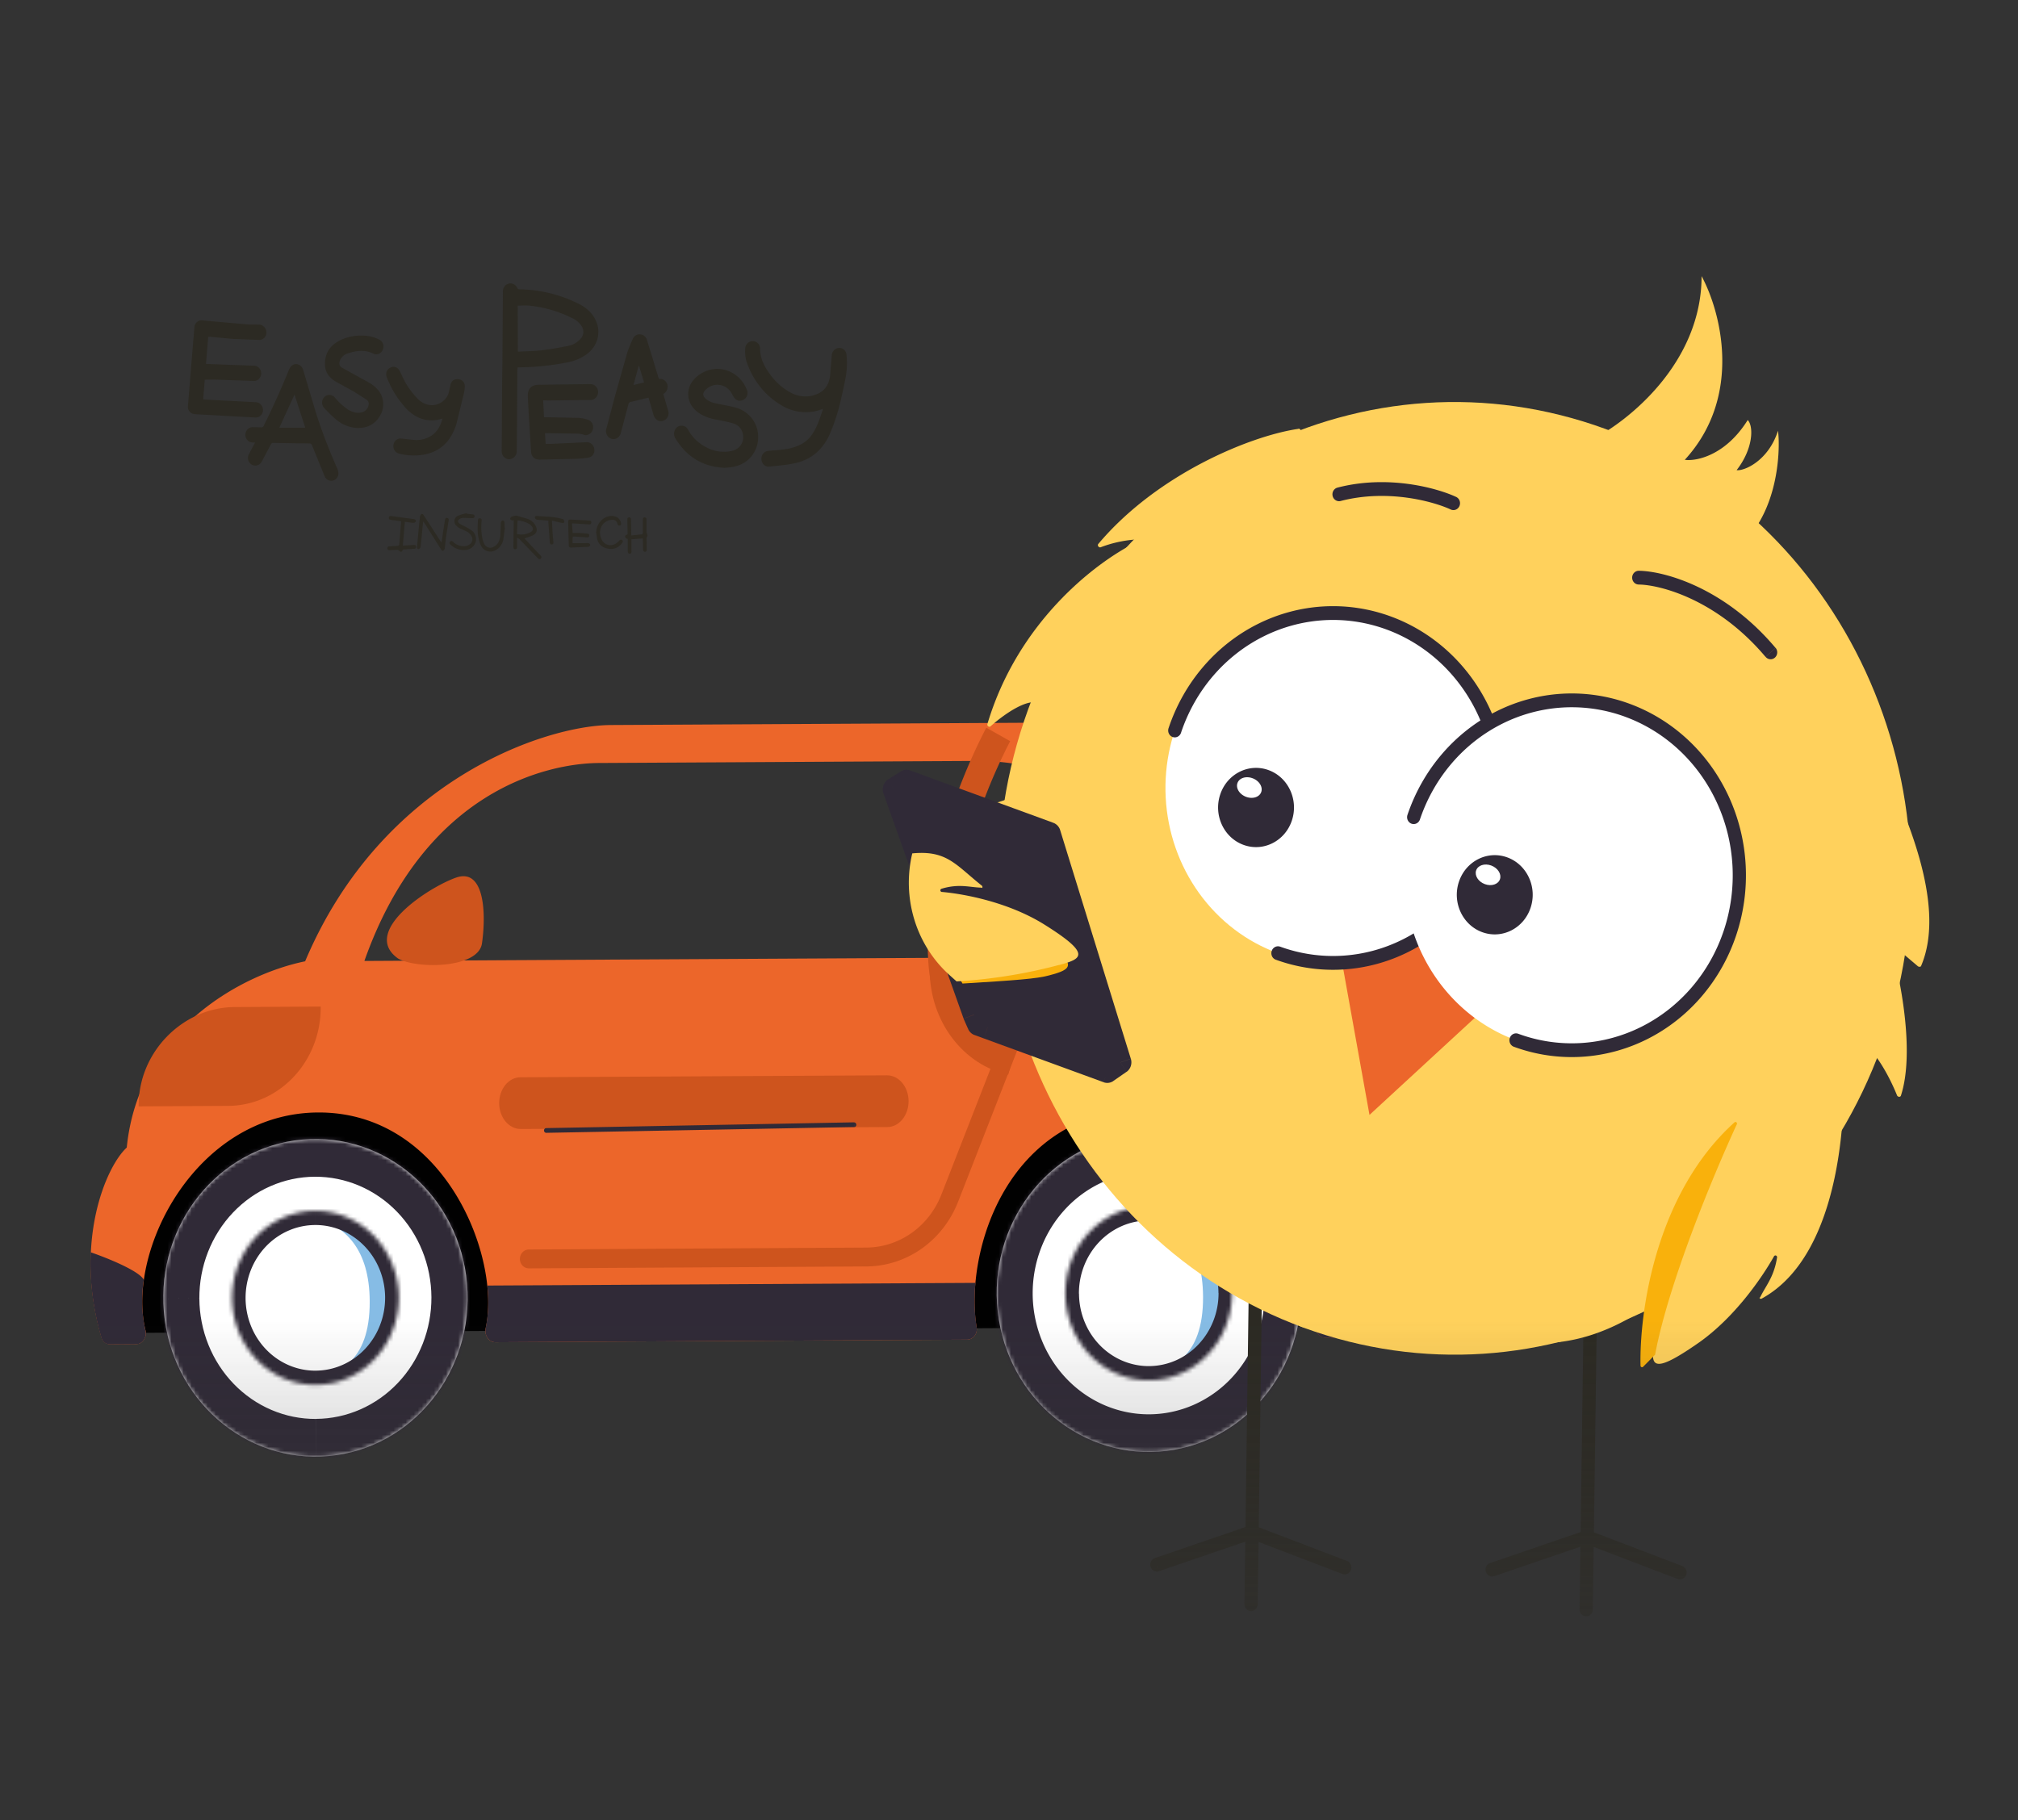<svg xmlns="http://www.w3.org/2000/svg" width="500" height="451" fill="none"><rect width="100%" height="100%" fill="#333333" stroke="none"/><style><![CDATA[.B{fill:#302a37}.C{fill:#fff}.D{fill:#ffd15c}.E{fill-rule:evenodd}.F{fill:#ce541d}.G{fill:#f9b10c}.H{fill:#86bce5}]]></style><mask id="A" maskUnits="userSpaceOnUse" x="0" y="0" width="500" height="451" mask-type="alpha"><path fill="url(#F)" d="M0 .931h500v450H0z"/></mask><g mask="url(#A)"><path d="M252.682 281.619a27.93 27.93 0 0 0-11.333.838c-3.688 1.053-7.142 2.855-10.163 5.302s-5.552 5.491-7.446 8.959a31.31 31.31 0 0 0-3.595 11.252l2.222.291c.44-3.658 1.566-7.189 3.314-10.392s4.082-6.015 6.871-8.276 5.977-3.926 9.382-4.9a25.79 25.79 0 0 1 10.465-.778l.283-2.296zm-66.944-6.488c3.504.46 6.886 1.636 9.954 3.46a27.25 27.25 0 0 1 7.927 7.174c2.166 2.911 3.761 6.24 4.694 9.795a29.27 29.27 0 0 1 .745 10.925l2.222.291c.967-7.998-1.149-16.07-5.883-22.439s-11.696-10.515-19.357-11.526l-.302 2.32z" fill="#e7e8f2"/><path d="M188.019 285.046l-6.479 2.296.361 1.108 6.479-2.296-.361-1.108zm-.379.554v4.826h1.12l-.023-4.821-1.097-.005zm.384.554l6.401 2.229.352-1.112-6.401-2.225-.352 1.108zm-.508-25.172l.124 24.618h1.12l-.124-24.623-1.12.005zm-5.976 26.36c-.129.06-.232.167-.288.302a.61.61 0 0 0-.018.425.58.58 0 0 0 .263.326c.123.07.268.09.404.055l-.361-1.108zm6.123 3.084c.012.146.077.282.18.381a.55.55 0 0 0 .759 0 .6.6 0 0 0 .181-.381h-1.12zm6.753-2.043a.53.53 0 0 0 .225.044.55.55 0 0 0 .224-.054.56.56 0 0 0 .184-.142.61.61 0 0 0 .115-.207c.024-.076.033-.157.026-.238a.6.6 0 0 0-.067-.228c-.037-.071-.088-.133-.149-.182a.56.56 0 0 0-.206-.105l-.352 1.112zm-5.78-27.41c-.012-.146-.077-.282-.18-.381a.55.55 0 0 0-.38-.154.55.55 0 0 0-.379.154.6.6 0 0 0-.181.381h1.12zm-23.579 24.183l-6.498 2.315.361 1.103 6.48-2.296-.343-1.122zm-.38.559l.023 4.821h1.12l-.023-4.821h-1.12zm.38.549l6.401 2.229.357-1.107-6.397-2.23-.361 1.108zm-.503-25.172l.123 24.623h1.12l-.123-24.623h-1.12zm-5.995 26.379a.57.57 0 0 0-.32.295.6.6 0 0 0-.027.445c.048.147.149.267.282.335s.286.078.426.028l-.361-1.103zm6.123 3.08a.61.61 0 0 0 .027.24.59.59 0 0 0 .118.208c.052.061.117.109.188.142a.54.54 0 0 0 .227.05c.078 0 .155-.017.227-.05s.135-.081.188-.142a.59.59 0 0 0 .118-.208.61.61 0 0 0 .027-.24h-1.12zm6.749-2.044c.14.05.294.039.427-.03s.234-.19.281-.337a.61.61 0 0 0-.029-.446.57.57 0 0 0-.323-.294l-.356 1.107zm-5.775-27.405a.61.61 0 0 0-.17-.413c-.106-.109-.249-.17-.397-.17-.074.001-.146.017-.213.046a.56.56 0 0 0-.18.128.59.59 0 0 0-.12.19.63.63 0 0 0-.041.223l1.121-.004z" class="B"/><path d="M192.336 268.324c-.091.196.156.33.352.263 5.423-1.781 8.542-7.442 9.634-10.598.03-.088.038-.182.023-.274a.56.56 0 0 0-.106-.252.54.54 0 0 0-.209-.168.52.52 0 0 0-.261-.041l-48.651 3.752c-.089.003-.175.03-.25.078a.52.52 0 0 0-.181.197c-.042.081-.064.173-.062.265s.027.183.072.262c1.253 2.143 3.791 4.406 5.387 5.686.269.219.626-.311.781-.626.087-.167.17 0 .293.158 1.642 1.909 7.641 4.134 11.889 5.117 1.618.368 2.743.64 3.53.888 1.007.2 2.035.263 3.059.186 1.001-.2 2.551-.415 4.833-.725l.128-.029c3.495-.56 6.777-2.107 9.492-4.473.156-.148.338.129.247.334z" class="D"/><path d="M207.485 261.388l.041-1.193c.002-.013.001-.026-.003-.039s-.011-.024-.02-.033c-2.743-4.344-5.605-12.049-6.858-15.868-.005-.025-.019-.049-.039-.065s-.044-.026-.069-.026-.05.009-.069.026a.12.12 0 0 0-.038.065c-.682 7.581 4.115 14.445 6.858 17.186.013.018.031.031.052.039a.1.1 0 0 0 .064.003c.021-.006.04-.018.054-.035s.024-.037.027-.06zm-66.598-.234l-.055-1.193a.09.09 0 0 1-.008-.036.09.09 0 0 1 .008-.036c2.716-4.377 5.487-12.111 6.689-15.944.046-.119.215-.095.215 0 .759 7.571-3.982 14.493-6.68 17.257-.014.011-.029.018-.046.022s-.034.003-.05-.002-.032-.013-.044-.025-.023-.026-.029-.043z" class="G"/><path d="M175.792 248.022c-.075.038-.158.057-.242.057s-.167-.019-.242-.057l-10.951-5.437a.57.57 0 0 1-.268-.271c-.057-.119-.073-.256-.045-.386s.097-.247.198-.33.225-.127.352-.126l21.948-.119a.55.55 0 0 1 .351.124.58.58 0 0 1 .198.326c.029.129.015.265-.04.384a.57.57 0 0 1-.262.274l-10.997 5.561z" fill="#ec662b"/><path d="M168.925 240.99c-.023.174-.094.337-.205.469a.86.86 0 0 1-.419.274.83.83 0 0 1-.493-.012c-.16-.054-.301-.156-.406-.294s-.169-.303-.185-.478.019-.351.099-.505a.88.88 0 0 1 .348-.366c.148-.083.316-.12.484-.105a.86.86 0 0 1 .328.108c.101.059.191.137.263.232s.126.203.158.319a.96.96 0 0 1 .028.358zm14.784.062c-.027.184-.105.355-.223.493s-.273.236-.445.284-.353.043-.521-.015a.92.92 0 0 1-.429-.311c-.111-.145-.179-.32-.196-.504s.018-.371.1-.535.209-.3.364-.39a.89.89 0 0 1 .509-.12.95.95 0 0 1 .637.368c.158.206.231.468.204.73z" class="C"/><path d="M169.639 244.957l5.697 3.041.508-1.041-5.693-3.041-.512 1.041zm6.063-4.172c-.535.983-2.286 2.864-5.839 3.065l.064 1.169c3.923-.239 6.031-2.329 6.749-3.661l-.974-.573zm-.366 7.213a.54.54 0 0 0 .427.035c.141-.048.258-.153.325-.291a.6.6 0 0 0 .034-.445.58.58 0 0 0-.278-.34l-.508 1.041zm-5.487-4.148c-.123.007-.24.057-.333.141a.6.6 0 0 0-.183.323.62.62 0 0 0 .042.373.58.58 0 0 0 .25.27l.256-.52-.032-.587zm6.813-2.492a.61.61 0 0 0 .052-.444.58.58 0 0 0-.264-.351.54.54 0 0 0-.425-.054c-.143.042-.264.141-.337.276l.974.573z" class="B"/><path d="M283.915 270.806c27.517-.148 49.954 25.745 50.114 57.838l-99.648.545c-.16-32.099 22.03-58.23 49.534-58.383zM80.58 271.919a53.61 53.61 0 0 1 21.323 4.306c6.768 2.883 12.924 7.13 18.12 12.498s9.327 11.751 12.159 18.786 4.31 14.583 4.347 22.214l-108.176.592c-.16-32.093 21.486-58.229 52.227-58.396z" fill="#010101"/><path d="M290.964 359.25c20.531-3.633 34.353-23.954 30.873-45.389s-22.944-35.865-43.475-32.232-34.353 23.955-30.874 45.389 22.945 35.865 43.476 32.232z" class="C"/><mask id="B" maskUnits="userSpaceOnUse" x="246" y="281" width="77" height="79"><path d="M246.905 320.682c.039 7.786 2.289 15.385 6.465 21.836s10.09 11.464 16.995 14.405 14.491 3.679 21.798 2.119 14.006-5.347 19.251-10.882 8.8-12.57 10.215-20.215.627-15.555-2.265-22.732-7.757-13.297-13.981-17.587-13.526-6.556-20.984-6.513c-9.997.059-19.563 4.261-26.593 11.681s-10.952 17.451-10.901 27.888z" class="C"/></mask><g mask="url(#B)" class="B"><path d="M284.368 271.761c-12.376.07-24.218 5.268-32.924 14.452s-13.559 21.601-13.496 34.521l17.919-.1a31.16 31.16 0 0 1 2.131-11.495 30.14 30.14 0 0 1 6.181-9.77c2.655-2.801 5.813-5.028 9.292-6.555s7.214-2.324 10.988-2.345l-.091-18.708zm46.904 48.462c-.031-6.397-1.27-12.725-3.644-18.623s-5.838-11.249-10.194-15.75-9.517-8.06-15.191-10.478-11.747-3.644-17.875-3.611l.091 18.708c3.775-.021 7.517.734 11.013 2.223s6.675 3.681 9.359 6.453 4.817 6.068 6.28 9.701a31.14 31.14 0 0 1 2.246 11.473l17.915-.096zm-46.415 48.95a44.96 44.96 0 0 0 17.841-3.8c5.65-2.478 10.777-6.094 15.087-10.642s7.721-9.938 10.035-15.862 3.487-12.267 3.452-18.665l-17.915.096c.02 3.941-.704 7.848-2.13 11.497s-3.527 6.969-6.183 9.771a28.73 28.73 0 0 1-9.293 6.557c-3.481 1.527-7.215 2.324-10.99 2.344l.096 18.704zm-46.909-48.439c.07 12.917 5.051 25.276 13.848 34.36s20.689 14.147 33.061 14.079l-.096-18.704c-7.623.041-14.95-3.081-20.369-8.68s-8.485-13.215-8.525-21.174l-17.919.119z"/></g><path d="M298.081 321.341c-.064-13.118-6.228-18.556-13.119-20.527 5.835-.033 17.796 3.819 18.949 19.572s-12.465 19.749-19.662 19.792c5.396-.688 13.91-3.285 13.832-18.837z" class="H"/><mask id="C" maskUnits="userSpaceOnUse" x="263" y="298" width="43" height="45"><path d="M263.964 320.591c.021 4.264 1.253 8.426 3.539 11.959s5.525 6.279 9.307 7.89 7.935 2.016 11.937 1.163 7.67-2.927 10.543-5.958 4.821-6.883 5.597-11.069a22.44 22.44 0 0 0-1.238-12.449c-1.583-3.931-4.247-7.283-7.654-9.634s-7.407-3.592-11.491-3.57c-2.712.015-5.394.587-7.894 1.683a20.62 20.62 0 0 0-6.675 4.709c-1.908 2.013-3.417 4.397-4.441 7.018s-1.544 5.427-1.53 8.258z" class="C"/></mask><g mask="url(#C)" class="B"><path d="M284.486 295.415a23.14 23.14 0 0 0-9.178 1.957c-2.907 1.276-5.544 3.136-7.762 5.476a25.18 25.18 0 0 0-5.163 8.16 26.01 26.01 0 0 0-1.779 9.602l6.721-.038c-.023-4.786 1.776-9.386 5.001-12.788s7.612-5.327 12.197-5.352l-.037-7.017zm24.134 24.933c-.034-6.647-2.596-13.008-7.122-17.684s-10.645-7.283-17.012-7.249l.037 7.012a16.65 16.65 0 0 1 6.622 1.338 17.23 17.23 0 0 1 5.628 3.882c1.613 1.667 2.896 3.65 3.776 5.835a18.73 18.73 0 0 1 1.349 6.899l6.722-.033zm-23.86 25.195c6.367-.036 12.459-2.711 16.938-7.436s6.976-11.112 6.944-17.759l-6.721.033c.023 4.786-1.776 9.386-5.001 12.788s-7.612 5.327-12.196 5.352l.036 7.022zm-24.133-24.933c.034 6.648 2.595 13.009 7.121 17.684s10.645 7.284 17.012 7.249l-.036-7.017c-2.27.013-4.521-.442-6.623-1.337s-4.014-2.215-5.627-3.882a18.09 18.09 0 0 1-3.776-5.835c-.88-2.185-1.338-4.53-1.35-6.9l-6.721.038z"/></g><path d="M81.447 360.814c20.745-1.895 36.09-20.988 34.275-42.645s-20.103-37.678-40.847-35.783-36.09 20.987-34.275 42.644 20.103 37.678 40.847 35.784z" class="C"/><mask id="D" maskUnits="userSpaceOnUse" x="40" y="282" width="76" height="79"><path d="M40.434 321.813c.039 7.786 2.289 15.385 6.465 21.836s10.091 11.464 16.996 14.405a36.22 36.22 0 0 0 21.797 2.119c7.307-1.56 14.006-5.347 19.251-10.882s8.8-12.57 10.215-20.214.627-15.556-2.265-22.733-7.757-13.297-13.981-17.587-13.526-6.556-20.984-6.513c-9.998.058-19.564 4.259-26.595 11.68s-10.952 17.452-10.899 27.889z" class="C"/></mask><g mask="url(#D)" class="B"><path d="M77.893 272.893c-6.128.033-12.189 1.326-17.838 3.805s-10.775 6.095-15.086 10.642-7.721 9.936-10.037 15.859-3.491 12.265-3.459 18.662l17.92-.095c-.02-3.942.704-7.848 2.13-11.498s3.527-6.969 6.183-9.77 5.813-5.03 9.294-6.557 7.215-2.324 10.99-2.345l-.096-18.703zm46.909 48.457c-.032-6.397-1.271-12.725-3.646-18.623s-5.839-11.249-10.195-15.748-9.518-8.06-15.192-10.477-11.748-3.643-17.876-3.609l.096 18.703c7.623-.043 14.95 3.076 20.37 8.672s8.489 13.21 8.533 21.168l17.91-.086zm-46.42 48.973c12.376-.069 24.219-5.267 32.924-14.451s13.56-21.602 13.496-34.522l-17.91.086c.039 7.959-2.952 15.608-8.315 21.265s-12.658 8.858-20.282 8.9l.087 18.722zm-46.909-48.462c.067 12.92 5.046 25.284 13.843 34.372s20.691 14.156 33.067 14.09l-.096-18.708c-3.775.022-7.516-.733-11.012-2.222s-6.675-3.682-9.358-6.454-4.817-6.068-6.279-9.701-2.225-7.532-2.244-11.472l-17.92.095z"/></g><path d="M91.605 322.472c-.064-13.123-6.228-18.555-13.118-20.551 5.835-.028 17.796 3.843 18.953 19.572S84.97 341.242 77.777 341.28c5.391-.659 13.905-3.255 13.827-18.808z" class="H"/><mask id="E" maskUnits="userSpaceOnUse" x="57" y="300" width="42" height="44"><path d="M57.506 321.718c.021 4.264 1.252 8.425 3.539 11.959s5.525 6.279 9.307 7.89a19.84 19.84 0 0 0 11.937 1.162c4.001-.853 7.671-2.926 10.544-5.957s4.82-6.883 5.596-11.069a22.44 22.44 0 0 0-1.238-12.45c-1.583-3.93-4.246-7.283-7.654-9.633s-7.407-3.592-11.491-3.57c-2.712.015-5.394.586-7.894 1.683s-4.768 2.697-6.675 4.709-3.416 4.397-4.441 7.018-1.544 5.427-1.53 8.258z" class="C"/></mask><g mask="url(#E)" class="B"><path d="M78.008 296.546a23.14 23.14 0 0 0-9.177 1.957c-2.906 1.275-5.544 3.136-7.761 5.475s-3.972 5.111-5.164 8.158a26.03 26.03 0 0 0-1.78 9.601l6.722-.033c-.023-4.787 1.776-9.386 5-12.788s7.612-5.327 12.197-5.352l-.037-7.018zm24.134 24.928a26 26 0 0 0-1.875-9.581c-1.222-3.034-3.004-5.787-5.245-8.102s-4.897-4.147-7.816-5.39-6.044-1.873-9.197-1.855l.037 7.013a16.65 16.65 0 0 1 6.622 1.337c2.102.896 4.014 2.215 5.628 3.882s2.897 3.65 3.776 5.835 1.338 4.53 1.349 6.9l6.722-.039zM78.26 346.67a23.13 23.13 0 0 0 9.178-1.958c2.907-1.275 5.544-3.136 7.762-5.475s3.972-5.113 5.163-8.161 1.796-6.31 1.779-9.602l-6.722.039c.023 4.786-1.776 9.386-5.001 12.787s-7.612 5.327-12.196 5.353l.037 7.017zm-24.134-24.933c.016 3.291.653 6.548 1.875 9.582s3.004 5.788 5.245 8.103 4.897 4.147 7.816 5.391 6.044 1.874 9.197 1.857l-.037-7.013a16.65 16.65 0 0 1-6.622-1.337c-2.102-.896-4.014-2.215-5.628-3.882s-2.897-3.65-3.776-5.835-1.338-4.529-1.349-6.899l-6.722.033z"/></g><path d="M90.286 238.126c14.948-42.328 45.401-48.983 58.13-49.054l93.361-.511c35.062-.191 54.724 28.489 56.53 48.429l-208.021 1.136zm235.735 90.313c3.384-19.233-7.741-54.057-40.919-53.876-36.242.201-46.114 36.466-43.123 54.344.068.364.06.739-.024 1.1a2.63 2.63 0 0 1-.461.988c-.22.291-.498.529-.815.698a2.4 2.4 0 0 1-1.019.279l-116.918.639c-1.642 0-2.78-1.799-2.41-3.47 3.878-17.462-10.059-53.618-41.532-53.465-30.302.167-47.586 34.413-42.744 53.999.407 1.638-.695 3.395-2.286 3.404l-6.479.033c-.471.005-.932-.148-1.314-.437s-.665-.697-.808-1.166c-6.95-23.568 1.029-42.376 6.237-47.141 2.908-29.257 28.551-42.963 44.198-46.156 19.031-45.092 59.58-58.459 75.752-58.549l75.616-.411 33.607-.186c35.012-.191 65.579 46.037 60.024 63.872 10.374 10.254 11.024 27.434 9.144 34.628 20.257 16.985 13.485 43.756 8.441 52.811-.187.324-.453.591-.769.774a2.02 2.02 0 0 1-1.037.272l-8.015.043c-.355-.008-.704-.097-1.023-.26a2.47 2.47 0 0 1-.823-.685 2.6 2.6 0 0 1-.47-.984c-.086-.359-.097-.734-.03-1.098z" fill="#ec662a" class="E"/><path d="M232.692 249.191c-1.372-2.2-2.218-5.699-2.597-9.7a74.58 74.58 0 0 1 .342-15.342c1.372-11.982 5.396-27.263 13.933-43.827l5.917 3.341c-8.139 15.796-11.889 30.237-13.183 41.345-.579 4.578-.688 9.208-.324 13.81.356 3.728 1.06 5.8 1.513 6.521l-5.601 3.852zm-113.273-15.428c-.892 6.291-16.278 6.387-20.81 3.742-9.291-6.597 7.435-17.567 14.363-20.021s7.567 8.421 6.447 16.279z" class="F"/><path d="M336.364 331.461l-8.016.043c-.356-.011-.705-.103-1.023-.269s-.598-.404-.819-.695a2.6 2.6 0 0 1-.462-.99 2.67 2.67 0 0 1-.019-1.101 46.91 46.91 0 0 0 0-14.742c5.487-3.403 13.882-6.477 17.376-7.59.407 10.288-2.643 19.63-5.24 24.289-.185.324-.449.592-.764.777a2.01 2.01 0 0 1-1.033.278zm-96.704.511l-116.918.639c-1.642 0-2.78-1.804-2.41-3.475.692-3.477.828-7.05.402-10.574l120.952-.663c-.36 3.657-.262 7.348.292 10.979a2.68 2.68 0 0 1-.017 1.107 2.62 2.62 0 0 1-.459.998 2.49 2.49 0 0 1-.817.705 2.39 2.39 0 0 1-1.025.284zm-205.93 1.126l-6.479.034a2.13 2.13 0 0 1-1.312-.434c-.381-.288-.664-.697-.805-1.165a65.98 65.98 0 0 1-2.625-15.004 60.8 60.8 0 0 1-.032-6.206c3.896 1.332 11.98 4.564 13.155 6.807a33.32 33.32 0 0 0 .407 12.541c.434 1.656-.677 3.418-2.309 3.427z" class="B"/><path d="M56.626 274.038l-22.268.12c-.128-13.462 10.933-24.475 23.667-24.609l21.436-.119c.128 13.462-10.091 24.475-22.835 24.608zm176.603 22.012c-1.507 3.856-4.074 7.158-7.379 9.49s-7.197 3.588-11.186 3.609l.028 4.678c4.873-.028 9.63-1.564 13.667-4.414s7.176-6.885 9.017-11.597l-4.147-1.766zm-18.565 13.099l-83.621.477.022 4.678 83.627-.477-.028-4.678zm33.448-51.203l-14.883 38.123 4.147 1.766 14.888-38.127-4.152-1.762zm-117.069 51.68c-.595.003-1.163.253-1.581.694a2.39 2.39 0 0 0-.648 1.657 2.39 2.39 0 0 0 .664 1.651 2.19 2.19 0 0 0 1.587.676l-.022-4.678zm121.221-49.918c.224-.575.219-1.219-.012-1.791a2.29 2.29 0 0 0-1.22-1.257c-.55-.234-1.168-.229-1.715.012s-.981.7-1.205 1.274l4.152 1.762z" class="F"/><path d="M230.349 237.362v3.027c.064 12.855 8.418 23.524 19.451 25.921 2.524-9.352 6.58-18.937 8.363-29.12l-27.814.172z" class="F"/><path d="M244.522 253.063c-1.311.004-2.57-.535-3.5-1.499s-1.458-2.274-1.465-3.642v-.535l9.89-.057v.534c.006 1.371-.509 2.688-1.432 3.663s-2.18 1.527-3.493 1.536z" fill="#ec662a"/><path d="M248.93 248.399l-9.09.052c-.546 0-1.069-.226-1.455-.629s-.603-.949-.603-1.519.217-1.116.603-1.519.909-.629 1.455-.629l9.085-.048c.546 0 1.069.227 1.455.629a2.2 2.2 0 0 1 .603 1.519c0 .57-.217 1.117-.603 1.519s-.909.63-1.455.63l.005-.005z" fill="#ba4a1d"/><path d="M219.871 279.289l-90.878.478c-2.913 0-5.295-2.865-5.313-6.378s2.336-6.421 5.249-6.44l90.878-.477c2.913 0 5.295 2.864 5.313 6.378s-2.336 6.42-5.249 6.439z" class="F"/><path d="M211.599 278.115l-76.296 1.432v1.17l76.296-1.432v-1.17zm-76.296 1.432c-.14.013-.27.081-.365.189s-.147.249-.147.396.053.288.147.396.225.176.365.189v-1.17zm76.315-.248c.073-.001.146-.016.213-.047s.129-.074.18-.129a.58.58 0 0 0 .118-.192c.026-.071.039-.147.037-.224a.6.6 0 0 0-.169-.411.55.55 0 0 0-.398-.167l.019 1.17z" class="B"/><path d="M337.866 319.961l-.407-18.002 11.257 6.97-6.132 19.386-3.438-1.766-2.483-3.218 1.203-3.37z" fill="#fce3e2"/><path d="M360.549 326.821l-8.756 1.031-2.634-3.213 10.224-1.651 1.166 3.833z" class="E H"/><path d="M310.864 263.231l8.258 7.198.718-.897-8.258-7.194-.718.893zm-8.271-7.194l8.253 7.194.718-.893-8.23-7.199-.741.898zm19.867 29.854l10.06 6.206.571-1.007-10.059-6.206-.572 1.007zm-10.059-6.205l10.059 6.205.572-1.002-10.06-6.206-.571 1.003zm17.041 23.983l2.314 11.752 1.097-.234-2.313-11.757-1.098.239zm2.831-12.192l-2.826 11.934 1.088.277 2.821-11.935-1.083-.276zm-13.26-21.845l-6.781 9.194.887.712 6.804-9.18-.91-.726zm10.425 33.779l-.028.124v.134l.549-.12-.521-.138zm3.909-11.653l.101-.42-.357-.224-.288.506.544.138zm-21.115-12.932l-.385.525.545.335.283-.478-.443-.382zm7.691-8.468l.329-.444-.412-.363-.361.449.444.358z" class="B"/><path d="M392.748 379.269l-23.58 8.068 1.024 3.255 23.581-8.067-1.025-3.256zm-1.129 1.604l-.247 17.944 3.283.048.247-17.944-3.283-.048zm1.079 1.633l22.954 8.764 1.129-3.217-22.958-8.765-1.125 3.218zm.179-93.244l-1.258 91.611 3.283.048 1.258-91.612-3.283-.047zm-23.709 98.075a1.67 1.67 0 0 0-.928.859 1.78 1.78 0 0 0-.087 1.292 1.7 1.7 0 0 0 .804.987 1.58 1.58 0 0 0 1.235.117l-1.024-3.255zm22.204 11.457a1.79 1.79 0 0 0 .116.657 1.73 1.73 0 0 0 .349.561 1.63 1.63 0 0 0 .527.38 1.58 1.58 0 0 0 .627.139 1.59 1.59 0 0 0 .63-.121 1.63 1.63 0 0 0 .537-.364c.155-.157.278-.344.364-.551a1.78 1.78 0 0 0 .133-.654l-3.283-.047zm24.28-7.548c.204.083.421.123.639.118a1.58 1.58 0 0 0 .633-.151c.2-.094.379-.228.528-.395s.264-.364.339-.578a1.79 1.79 0 0 0-.059-1.327c-.094-.206-.227-.39-.39-.542s-.354-.268-.561-.342l-1.129 3.217zM396.16 289.309c.006-.454-.161-.893-.465-1.219s-.719-.512-1.154-.518a1.61 1.61 0 0 0-1.168.485 1.75 1.75 0 0 0-.496 1.205l3.283.047zm-86.448 88.714l-23.58 8.068 1.019 3.26 23.581-8.067-1.02-3.261zm-1.134 1.609l-.247 17.944 3.288.048.247-17.944-3.288-.048zm1.079 1.633l22.959 8.764 1.129-3.222-22.958-8.765-1.13 3.223zm.179-93.245l-1.258 91.612 3.288.048 1.243-91.612-3.273-.048zm-23.704 98.071c-.205.07-.395.181-.559.328a1.7 1.7 0 0 0-.396.526 1.77 1.77 0 0 0-.173.644c-.017.225.009.45.076.664s.174.413.314.584.312.311.504.413a1.58 1.58 0 0 0 1.253.101l-1.019-3.26zm22.199 11.485c.016.441.193.858.495 1.166a1.61 1.61 0 0 0 1.127.489 1.61 1.61 0 0 0 1.141-.456c.309-.299.498-.711.525-1.151l-3.288-.048zm24.285-7.547a1.56 1.56 0 0 0 .633.103 1.57 1.57 0 0 0 .623-.158c.196-.095.372-.229.518-.395a1.75 1.75 0 0 0 .334-.571c.074-.212.107-.437.098-.662a1.77 1.77 0 0 0-.151-.65c-.091-.205-.219-.388-.378-.541s-.345-.271-.548-.348l-1.129 3.222zm-19.507-101.961a1.75 1.75 0 0 0-.494-1.165c-.302-.308-.706-.484-1.128-.49a1.61 1.61 0 0 0-1.14.457c-.31.299-.498.711-.525 1.15l3.287.048z" fill="#2c2a23"/><path d="M378.744 331.938c-.057.064-.096.143-.113.228s-.011.174.017.256.077.155.141.21.142.091.225.104c20.631 1.513 37.494-14.355 43.438-22.437.16-.21 0-.525-.242-.616l-160.915-46.6c-.238-.086-.581.133-.498.429 1.211 9.19 8.925 21.959 12.697 27.554a.46.46 0 0 0 .215.144.44.44 0 0 0 .254.002c.084-.025.158-.073.216-.14s.097-.151.111-.24c.178-1.594.649-2.468 1.02-2.769.132-.128.37-.043.457.172 2.506 7.481 19.625 21.873 32.3 30.008 8.413 5.351 12.277 7.986 13.484 10 .435.402.989.637 1.569.664 2.286-.477 8.13.869 20.512 3.738l.503.095c14.632 3.423 29.012-.234 35.423-2.788.398-.114.718.263.535.549a12.84 12.84 0 0 1-1.349 1.437z" class="D"/><path d="M323.05 329.022c-58.953-21.558-89.959-88.843-69.31-150.371s85.094-93.913 144.034-72.359 89.959 88.838 69.309 150.37-85.084 93.918-144.033 72.36z" class="D"/><path d="M339.318 276.277l-9.338-51.947 47.029 17.199-37.691 34.748z" fill="#ec662b"/><path d="M316.562 236.178c-7.751-2.834-14.523-8.004-19.459-14.856s-7.816-15.079-8.274-23.64 1.526-17.07 5.701-24.454 10.353-13.308 17.754-17.026 15.691-5.06 23.822-3.859 15.739 4.894 21.861 10.609 10.483 13.198 12.531 21.501 1.692 17.054-1.023 25.145c-3.641 10.85-11.261 19.746-21.184 24.73s-21.336 5.65-31.729 1.85z" class="C"/><path d="M344.559 152.744a41.48 41.48 0 0 0-16.673-2.466c-5.659.329-11.2 1.819-16.308 4.385s-9.68 6.156-13.458 10.566-6.686 9.556-8.559 15.14l3.086 1.127c3.498-10.422 10.818-18.967 20.35-23.754s20.495-5.427 30.478-1.776l1.084-3.222zm26.461 57.413c3.783-11.277 3.12-23.661-1.842-34.428s-13.818-19.035-24.619-22.985l-1.084 3.222c9.983 3.652 18.167 11.294 22.754 21.245s5.2 21.396 1.704 31.819l3.087 1.127zm-54.998 27.63c10.802 3.949 22.666 3.257 32.98-1.924s18.234-14.428 22.018-25.706l-3.087-1.127c-3.499 10.422-10.82 18.967-20.352 23.753s-20.497 5.425-30.48 1.772l-1.079 3.232zm1.079-3.222c-.403-.124-.836-.081-1.209.119a1.69 1.69 0 0 0-.797.957 1.77 1.77 0 0 0 .053 1.266 1.67 1.67 0 0 0 .874.88l1.079-3.222zm-27.54-54.196c-.084.215-.125.445-.121.677a1.77 1.77 0 0 0 .144.671c.091.211.223.401.386.558a1.65 1.65 0 0 0 .566.353 1.58 1.58 0 0 0 1.288-.093 1.65 1.65 0 0 0 .514-.431c.142-.179.247-.386.309-.608l-3.086-1.127zm30.52 22.975c1.716-5.116-.865-10.716-5.765-12.507s-10.264.903-11.98 6.019.865 10.715 5.765 12.507 10.264-.903 11.98-6.019z" class="B"/><path d="M312.506 196.236c.428-1.276-.548-2.795-2.181-3.392s-3.303-.046-3.731 1.231.548 2.795 2.18 3.392 3.304.046 3.732-1.231zm63.204 61.572c-7.751-2.833-14.523-8.002-19.46-14.854s-7.818-15.077-8.277-23.637 1.523-17.07 5.697-24.454 10.35-13.31 17.75-17.029 15.689-5.064 23.82-3.864 15.74 4.889 21.863 10.603 10.485 13.194 12.535 21.496 1.698 17.052-1.015 25.145c-1.802 5.373-4.599 10.324-8.234 14.568s-8.033 7.701-12.947 10.17a40.14 40.14 0 0 1-15.689 4.223 39.92 39.92 0 0 1-16.043-2.367z" class="C"/><path d="M403.704 174.374a41.48 41.48 0 0 0-16.673-2.465c-5.658.33-11.199 1.82-16.306 4.385s-9.68 6.156-13.458 10.566-6.687 9.555-8.561 15.139l3.087 1.131c1.732-5.161 4.42-9.915 7.912-13.991s7.719-7.394 12.439-9.765 9.842-3.747 15.072-4.052a38.33 38.33 0 0 1 15.409 2.278l1.079-3.226zm26.461 57.417a46.88 46.88 0 0 0 2.36-17.407c-.316-5.908-1.744-11.693-4.201-17.024s-5.897-10.107-10.122-14.05-9.153-6.981-14.502-8.936l-1.08 3.226c9.983 3.651 18.167 11.292 22.754 21.243s5.2 21.395 1.705 31.817l3.086 1.131zm-54.998 27.626c10.802 3.949 22.665 3.258 32.979-1.923s18.234-14.426 22.019-25.703l-3.086-1.131c-1.732 5.161-4.42 9.916-7.912 13.993s-7.718 7.395-12.439 9.766-9.841 3.748-15.071 4.053a38.32 38.32 0 0 1-15.411-2.278l-1.079 3.223zm1.079-3.223c-.205-.087-.426-.13-.648-.126s-.44.055-.643.151a1.64 1.64 0 0 0-.534.403 1.72 1.72 0 0 0-.338.591c-.074.218-.103.45-.088.682a1.75 1.75 0 0 0 .177.663 1.7 1.7 0 0 0 .413.536 1.62 1.62 0 0 0 .582.323l1.079-3.223zm-27.54-54.195a1.78 1.78 0 0 0 .105 1.271c.191.393.52.695.918.841a1.58 1.58 0 0 0 1.221-.057c.385-.183.686-.514.843-.924l-3.087-1.131zm30.522 22.972c1.716-5.116-.866-10.715-5.766-12.507s-10.264.904-11.98 6.02.865 10.715 5.766 12.507 10.264-.904 11.98-6.02z" class="B"/><path d="M371.649 217.863c.429-1.276-.548-2.795-2.18-3.392s-3.304-.046-3.732 1.231.548 2.795 2.181 3.392 3.303.046 3.731-1.231z" class="C"/><path d="M405.994 144.848c5.295.057 19.428 3.647 31.463 17.94l2.456-2.254c-12.662-15.037-27.687-19.032-33.887-19.094l-.032 3.408zm31.486 17.94a1.61 1.61 0 0 0 1.123.576c.432.029.858-.122 1.184-.421s.524-.721.552-1.172-.117-.897-.403-1.237l-2.456 2.254zm-31.431-21.348c-.433-.005-.85.171-1.159.487s-.485.748-.49 1.2a1.74 1.74 0 0 0 .467 1.21 1.6 1.6 0 0 0 1.15.511l.032-3.408zm-46.538-15.157c-4.161-1.957-15.633-5.203-27.398-2.119l-.796-3.313c12.657-3.318 24.898.134 29.539 2.32l-1.345 3.112zm-27.398-2.119a1.58 1.58 0 0 1-1.205-.223 1.71 1.71 0 0 1-.72-1.034 1.77 1.77 0 0 1 .168-1.265 1.65 1.65 0 0 1 .961-.791l.796 3.313zm28.743-.993a1.69 1.69 0 0 1 .802.956 1.78 1.78 0 0 1-.052 1.27c-.173.401-.487.716-.877.881s-.826.167-1.218.005l1.345-3.112z" class="B"/><path d="M421.602 68.431c0 21.482-18.19 36.032-27.326 40.577l33.604 28.546c12.853-7.561 13.31-25.983 12.656-30.824-2.396 7.529-8.482 10.063-10.251 9.767 4.184-5.36 4.216-10.946 2.743-12.411-5.418 8.702-12.643 10.268-15.587 9.853 14.513-15.82 8.843-36.915 4.161-45.508zm53.594 171.008c.265.191.709.172.791-.072 6.566-15.347-4.275-38.958-10.791-52.696-.256-.545-1.294-.382-1.234.09.846 13.739-.956 50.654-3.658 70.751-.055.162.086.391.375.501 3.781 1.738 7.567 8.984 9.35 13.424.183.425.823.477.956.076 3.379-10.387.133-27.687-2.259-36.514-.082-.391.457-.649.873-.31l5.597 4.75zM272.692 135.621c-.425.114-.832-.401-.612-.774 14.499-17.261 37.494-26.77 49.529-28.565a.44.44 0 0 1 .35-.015.46.46 0 0 1 .153.098.47.47 0 0 1 .105.151.51.51 0 0 1 .042.181c.002.063-.007.126-.028.185a.49.49 0 0 1-.094.159.47.47 0 0 1-.144.11c-13.329 8.592-48.885 46.543-63.585 67.008a.51.51 0 0 1-.29.185.49.49 0 0 1-.337-.047c-3.077-1.489-8.916 2.649-12.345 5.671-.311.344-.86-.043-.81-.477 7.513-25.272 26.676-40.018 36.781-45.054.366-.229.243-.731-.242-.726-2.895.223-5.747.866-8.473 1.91zm163.766 186.197c20.055-10.917 21.399-47.34 20.018-63.012a.48.48 0 0 0-.079-.179c-.037-.053-.085-.097-.14-.13a.44.44 0 0 0-.366-.04l-17.014 7.223-.115.124c-18.198 23.501-27.54 59.747-28.715 66.134s-1.244 9.261 11.056.645c8.711-6.206 15.378-15.82 18.441-21.262.048-.088.123-.155.213-.19s.19-.035.281-.001a.42.42 0 0 1 .214.189.44.44 0 0 1 .047.288c-.759 4.908-2.849 7.065-4.18 9.877-.361.11-.009.463.339.334z" class="D"/><path d="M407.116 338.688l2.881-2.907c.035-.027.064-.063.083-.105s.028-.088.026-.134c3.375-17.767 14.358-44.218 20.211-56.912a.41.41 0 0 0 .052-.276.39.39 0 0 0-.14-.241.36.36 0 0 0-.258-.081c-.093.007-.18.05-.244.121-19.332 17.414-23.553 46.606-23.256 60.239a.41.41 0 0 0 .059.224c.04.067.099.12.168.152s.146.041.221.027.143-.052.197-.107z" class="G"/><path d="M244.078 199.856l7.467-2.464-.809 4.898-6.658-2.434z" class="D"/><path d="M274.353 265.493l-17.316-56.888 3.05-2.028L277.6 263.24l-3.247 2.253z" class="B E"/><path d="M221.435 195.588l19.881 55.852c.325.736.79 1.398 1.364 1.944a5.76 5.76 0 0 0 1.983 1.235l29.689 10.855-17.316-56.888-35.601-12.998z" class="B E"/><path d="M257.036 208.61l-35.601-13.017 3.159-1.991 2.959 1.084 32.533 11.896-3.05 2.028z" class="B E"/><path d="M223.186 191.162l-3.16 1.991 2.822 4.869 3.155-1.99-2.817-4.87zm15.656 61.49l1.029 2.33 4.952-2.387-1.033-2.33-4.948 2.387zm2.602 3.819l2.318.85 1.806-5.375-2.322-.845-1.802 5.37zm-12.99-64.483l-2.959-1.079-1.801 5.371 2.958 1.079 1.802-5.371zm32.528 11.901l-32.533-11.896-1.802 5.37 32.534 11.892 1.801-5.366zm-17.22 53.437l29.685 10.855 1.829-5.371-29.685-10.86-1.829 5.376zm-4.92-4.674c.478 1.084 1.16 2.056 2.005 2.859a8.46 8.46 0 0 0 2.915 1.815l1.806-5.376c-.389-.142-.747-.365-1.052-.654s-.553-.64-.726-1.031l-4.948 2.387zm-19.963-56.071l19.881 55.852 5.112-1.986-19.881-55.852-5.112 1.986zm39.625 14.426l3.045-2.034-2.931-4.774-3.05 2.029 2.936 4.779zm21.683 51.364l-17.513-56.668-5.19 1.747 17.513 56.669 5.19-1.748zm-4.335 5.495l3.246-2.249-3.013-4.745-3.246 2.249 3.013 4.745zm-17.915-61.953l-35.601-13.023-1.802 5.385 35.601 13.018 1.802-5.38zm19.012 58.716l-17.316-56.888-5.199 1.728 17.321 56.884 5.194-1.724zm-38.189-12.177c.023.068.051.135.082.2l2.474-1.193-2.556.993zm-13.26-61.538c-.379-.139-.782-.189-1.182-.146s-.784.177-1.127.394l1.408 2.435.901-2.683zm37.183 14.799c-.13-.418-.35-.799-.643-1.113a2.72 2.72 0 0 0-1.049-.701l-.914 2.687 2.606-.873zm16.425 59.914a2.85 2.85 0 0 0 1.062-1.434 2.98 2.98 0 0 0 .026-1.812l-2.597.869 1.509 2.377zm-39.232-10.636c.153.346.372.656.642.913s.586.454.931.581l.914-2.687-2.487 1.193zm-19.845-61.828c-.541.344-.951.874-1.161 1.499a2.99 2.99 0 0 0 .013 1.928l2.556-.993-1.408-2.434zm53.42 75.027a2.62 2.62 0 0 0 1.24.136 2.65 2.65 0 0 0 1.17-.451l-1.504-2.386-.906 2.701z" class="B"/><path d="M259.898 241.716c5.734-1.528 8.143-2.659-3.978-10.202-7.202-4.42-15.798-6.597-21.788-7.504 2.871-.525 6.63-1.341 6.507-1.475-2.712-.043-5.222-.955-9.196.086-3.745-4.296 3.919-6.206-3.987-5.418 1.021 7.203 3.479 14.102 7.215 20.25l3.809 6.272c13.306-.816 18.386-1.184 21.418-2.009z" class="G"/><path d="M258.461 228.917c12.126 7.543 9.717 8.674 3.978 10.207h-.069c-8.308 2.211-16.802 3.573-25.363 4.067l-1.829-1.642c-4.036-3.643-7.026-8.381-8.64-13.689a31.44 31.44 0 0 1-.505-16.386c8.601-.84 10.777 2.865 17.256 8.006.247.258.101.721-.146.477-2.853-.052-5.487-1.05-9.849.272-.092.021-.173.077-.228.156s-.081.177-.072.274.052.189.121.255.158.105.252.108c5.775.515 16.443 2.587 25.094 7.895z" class="D"/><path d="M128.233 91.054c0 .28-.056.536-.056.791l-.062 11.305-.075 8.631c.001.267-.048.531-.146.778s-.24.47-.421.659a1.92 1.92 0 0 1-.632.438 1.86 1.86 0 0 1-.745.15c-.499-.024-.968-.254-1.305-.639a2.02 2.02 0 0 1-.489-1.415l.108-17.021.061-4.424.127-18.029c-.019-.472.125-.935.406-1.305a1.87 1.87 0 0 1 1.125-.71c.419-.079.852-.008 1.227.203a1.94 1.94 0 0 1 .839.957c.05.077.115.142.192.189s.162.077.251.086a33.62 33.62 0 0 1 14.449 3.441 9.82 9.82 0 0 1 3.361 2.458c2.773 3.254 2.317 7.618-1.068 10.17a11.96 11.96 0 0 1-5.024 2.079 65.5 65.5 0 0 1-11.652 1.185l-.471.025zm.066-3.932h.471c1.831-.098 3.667-.108 5.485-.324 2.156-.26 4.303-.644 6.435-1.072 1.222-.197 2.34-.827 3.169-1.784a2.47 2.47 0 0 0 .666-1.478 2.5 2.5 0 0 0-.384-1.584 5.37 5.37 0 0 0-2.481-2.099c-3.32-1.658-6.895-2.69-10.56-3.047-.908-.088-1.831 0-2.825 0l.024 11.388zm75.617 14.17c-1.24.524-2.561.805-3.898.831-2.238.082-4.453-.499-6.389-1.676-3.857-2.276-6.836-5.882-8.427-10.199-.501-1.277-.691-2.663-.551-4.035a1.95 1.95 0 0 1 .679-1.254 1.79 1.79 0 0 1 1.322-.412 1.74 1.74 0 0 1 1.174.555 1.89 1.89 0 0 1 .502 1.239c0 2.433 1.008 4.424 2.354 6.257 1.359 1.951 3.131 3.547 5.179 4.665 1.674.936 3.616 1.207 5.466.762 2.702-.683 4.119-2.379 4.383-5.259l.367-4.64a2.01 2.01 0 0 1 .536-1.318 1.85 1.85 0 0 1 1.249-.59c.233-.016.468.017.689.096a1.75 1.75 0 0 1 .601.366 1.85 1.85 0 0 1 .42.579c.101.22.16.459.173.704a20.38 20.38 0 0 1-.25 5.761 154.68 154.68 0 0 1-1.37 6.252 48.27 48.27 0 0 1-2.354 7.171c-1.742 4.223-4.769 6.833-9.081 7.698-2.039.408-4.125.575-6.196.786-.965.098-1.77-.791-1.846-1.887-.022-.504.147-.996.469-1.371s.773-.603 1.254-.635c1.342-.137 2.689-.211 4.021-.398 1.5-.173 2.956-.631 4.298-1.352 1.107-.625 2.042-1.535 2.717-2.644 1.186-1.828 1.813-3.878 2.509-6.051zM50.735 94.087l-.4 4.881 3.296.201 9.618.492c.468-.009.922.163 1.274.484a2 2 0 0 1 .633 1.252c.04.435-.065.871-.297 1.235a1.82 1.82 0 0 1-.979.76 1.92 1.92 0 0 1-.603.069l-9.807-.541-4.553-.246a5.84 5.84 0 0 1-.942-.098c-.432-.076-.819-.323-1.082-.689a1.84 1.84 0 0 1-.33-1.277l.692-8.498.617-7.476.292-3.514a1.9 1.9 0 0 1 .19-.741 1.84 1.84 0 0 1 .463-.596 1.72 1.72 0 0 1 .656-.346 1.69 1.69 0 0 1 .734-.037l11.045.983c.942.079 1.85.034 2.773.054a1.81 1.81 0 0 1 .739.112 1.87 1.87 0 0 1 .64.404 1.97 1.97 0 0 1 .439.632 2.04 2.04 0 0 1 .169.76 1.91 1.91 0 0 1-.115.708c-.082.226-.207.432-.366.608a1.76 1.76 0 0 1-.562.414c-.212.098-.44.152-.671.157l-6.671-.256-5.612-.526h-.424l-.551 6.729 4.087.152 7.844.29c.24.009.477.068.695.173s.415.255.577.44.289.402.37.638.118.487.106.738-.071.497-.175.724a1.88 1.88 0 0 1-.429.597 1.8 1.8 0 0 1-.616.378c-.227.082-.468.117-.708.101l-9.11-.339c-.937-.015-1.893.015-2.947.015zm12.476 15.561h-.546a1.75 1.75 0 0 1-.721-.133 1.81 1.81 0 0 1-.613-.418 1.9 1.9 0 0 1-.405-.636 1.96 1.96 0 0 1-.133-.751 1.98 1.98 0 0 1 .161-.746c.101-.234.247-.445.429-.619a1.82 1.82 0 0 1 .628-.393 1.76 1.76 0 0 1 .725-.103l1.883.054c.159.026.322-.006.461-.091a.72.72 0 0 0 .301-.376 201.83 201.83 0 0 0 6.205-13.787c.471-1.145 1.389-1.671 2.354-1.312a2 2 0 0 1 .792.589 2.12 2.12 0 0 1 .432.91l3.225 10.813a139.32 139.32 0 0 0 5.118 13.32 3.61 3.61 0 0 1 .32 1.209c.033.428-.081.854-.322 1.202a1.72 1.72 0 0 1-.992.695 1.7 1.7 0 0 1-1.237-.132 1.82 1.82 0 0 1-.849-.949l-3.074-7.525a.8.8 0 0 0-.302-.455.74.74 0 0 0-.513-.14c-1.097 0-2.194 0-3.296-.029l-5.546-.089a.53.53 0 0 0-.347.075.57.57 0 0 0-.232.279l-2.203 4.158a1.89 1.89 0 0 1-.446.626 1.8 1.8 0 0 1-.649.386 1.75 1.75 0 0 1-.743.082 1.76 1.76 0 0 1-.712-.235 1.85 1.85 0 0 1-.561-.514c-.151-.21-.259-.451-.317-.706a1.99 1.99 0 0 1-.019-.78 1.93 1.93 0 0 1 .282-.721 111.38 111.38 0 0 1 1.459-2.758zm9.764-11.865l-3.766 8.198h6.422l-2.655-8.178v-.02zm106.539 18.142c-5.226-.246-9.294-2.595-12.123-7.221-.199-.278-.325-.606-.367-.95a2.12 2.12 0 0 1 .126-1.016 1.85 1.85 0 0 1 .616-.88c.286-.222.629-.349.985-.363a1.73 1.73 0 0 1 1.007.22c.308.175.56.44.726.763.935 1.717 2.314 3.125 3.978 4.065 2.058 1.274 4.496 1.703 6.841 1.204 1.883-.428 3.018-1.966 2.825-3.8a3.52 3.52 0 0 0-.789-1.941c-.451-.545-1.055-.928-1.725-1.096-1.333-.413-2.717-.644-4.082-.924-1.509-.222-2.959-.757-4.266-1.573-1.497-1.042-2.561-2.394-2.73-4.345-.057-.716.032-1.437.261-2.114a5.13 5.13 0 0 1 1.066-1.818 7.88 7.88 0 0 1 3.124-2.211 7.57 7.57 0 0 1 3.75-.441c1.266.172 2.472.663 3.516 1.43a8.14 8.14 0 0 1 2.477 2.972l.25.531a1.96 1.96 0 0 1 .227.742 1.97 1.97 0 0 1-.078.775 1.93 1.93 0 0 1-.369.677 1.83 1.83 0 0 1-.599.465c-.867.491-1.804.216-2.411-.772-.169-.275-.301-.575-.471-.85a4.23 4.23 0 0 0-1.309-1.415 4.03 4.03 0 0 0-1.775-.661 3.97 3.97 0 0 0-1.871.23c-.599.226-1.139.594-1.58 1.073-.701.782-.668 1.411.109 2.128a5.12 5.12 0 0 0 2.509 1.145c1.577.349 3.178.59 4.736 1.008 1.903.458 3.565 1.661 4.643 3.362a7.59 7.59 0 0 1 1.067 3.11c.126 1.107.01 2.23-.34 3.284s-.924 2.011-1.68 2.799a7.02 7.02 0 0 1-2.682 1.753c-.53.201-1.077.35-1.634.447-.635.118-1.294.143-1.958.207zM134.58 99.203l.207 4.203h1.182l7.283.138a9.1 9.1 0 0 1 2.477.491c.4.137.741.417.963.791a1.93 1.93 0 0 1 .247 1.254c-.036.401-.191.78-.445 1.083s-.592.516-.968.608a1.26 1.26 0 0 1-.696.029c-1.055-.423-2.157-.344-3.249-.364l-6.252-.103c-.076 0-.151 0-.302.025l.17 2.629h1.412l8.64-.398c.246-.024.494.004.73.082a1.82 1.82 0 0 1 .642.372c.188.168.342.373.452.605a1.99 1.99 0 0 1 .191.74 1.89 1.89 0 0 1-.36 1.338c-.284.379-.699.626-1.156.687-1.1.163-2.209.26-3.32.29l-8.691.187c-1.322 0-2.057-.659-2.156-2.045l-.569-9.049-.231-4.453c-.08-1.912.725-2.9 2.57-2.989l5.65-.084 7.283-.084a1.84 1.84 0 0 1 1.337.562c.357.365.56.863.565 1.384a2.01 2.01 0 0 1-.538 1.396c-.35.372-.827.585-1.326.59l-10.438.123-1.304-.039zm29.773-1.558l1.168 4.021c.096.256.141.531.129.806a2.02 2.02 0 0 1-.196.791 1.93 1.93 0 0 1-.487.64 1.86 1.86 0 0 1-.694.378c-.989.324-1.996-.3-2.354-1.475l-1.233-4.271-2.03.492-2.354.565a.68.68 0 0 0-.404.199.74.74 0 0 0-.203.415l-1.883 7.127c-.123.489-.421.91-.833 1.176a1.82 1.82 0 0 1-1.38.25c-.252-.062-.489-.177-.696-.338a1.93 1.93 0 0 1-.509-.6 2.01 2.01 0 0 1-.238-.762c-.028-.268-.004-.539.073-.797l2.194-8.307 3.004-10.607a32.11 32.11 0 0 1 1.356-3.332 1.81 1.81 0 0 1 .735-.903 1.7 1.7 0 0 1 1.11-.247 1.78 1.78 0 0 1 1.06.418 1.91 1.91 0 0 1 .616.992l1.027 3.308 1.793 5.928c.062.201.095.373.386.388a1.8 1.8 0 0 1 1.163.385 1.94 1.94 0 0 1 .683 1.056 2.09 2.09 0 0 1-.082 1.226 1.98 1.98 0 0 1-.751.946l-.17.133zm-6.087-7.068l-1.304 4.827 2.617-.639-1.158-3.829c-.024-.074-.056-.142-.155-.359zm-68.511-7.412a9.14 9.14 0 0 1 4.19.983 1.81 1.81 0 0 1 .586.441 1.91 1.91 0 0 1 .374.645c.082.239.117.493.102.746s-.078.501-.186.728a1.81 1.81 0 0 1-.401.594 1.72 1.72 0 0 1-.592.382 1.67 1.67 0 0 1-.688.108c-.234-.013-.463-.076-.673-.184-2.034-.983-4.068-.742-6.097-.098a2.99 2.99 0 0 0-1.263.628 3.17 3.17 0 0 0-.861 1.151c-.334.855-.184 1.421.579 1.868l3.107 1.725 3.734 2.064a9.01 9.01 0 0 1 1.841 1.504 5.42 5.42 0 0 1 1.424 3.209 5.49 5.49 0 0 1-.821 3.431c-1.347 2.261-3.395 3.082-5.852 2.949-1.932-.153-3.764-.956-5.221-2.29a33.19 33.19 0 0 1-2.669-2.61 1.9 1.9 0 0 1-.422-.63 1.96 1.96 0 0 1 .004-1.504 1.89 1.89 0 0 1 .425-.627 1.8 1.8 0 0 1 .629-.399 1.73 1.73 0 0 1 .729-.105c.247.018.489.088.709.206a1.83 1.83 0 0 1 .572.484 15.05 15.05 0 0 0 3.168 2.895c1.135.679 2.316 1.092 3.635.664.37-.117.703-.334.966-.629s.446-.658.531-1.052a1.31 1.31 0 0 0-.03-.803c-.094-.257-.265-.476-.488-.622l-3.159-2.01-4.364-2.389c-1.436-.836-2.627-2.099-2.74-4.006-.169-2.802 1.059-4.817 3.38-6.1a11.59 11.59 0 0 1 5.843-1.347zm19.892 20.541a8.21 8.21 0 0 1-5.735-.133 10.61 10.61 0 0 1-3.997-3.18c-1.737-2.048-3.121-4.395-4.091-6.936a1.87 1.87 0 0 1-.025-1.341c.158-.434.471-.786.872-.984.355-.22.777-.292 1.18-.201a1.63 1.63 0 0 1 .995.692 6.7 6.7 0 0 1 .603 1.16c1.008 2.329 2.437 4.434 4.209 6.198 1.883 1.809 4.614 1.893 6.351.206a3.97 3.97 0 0 0 1.243-2.197l.4-1.76c.25-.934 1.003-1.391 2.01-1.244.42.035.81.238 1.089.566a1.75 1.75 0 0 1 .413 1.194c-.008.539-.071 1.077-.188 1.602l-1.733 7.063a12.56 12.56 0 0 1-2.354 4.916c-1.845 2.246-4.279 3.219-7.024 3.48-1.642.147-3.297.019-4.901-.379-.475-.091-.897-.374-1.173-.789a1.98 1.98 0 0 1-.3-1.423 1.9 1.9 0 0 1 .246-.685 1.82 1.82 0 0 1 .482-.532 1.74 1.74 0 0 1 .642-.295c.231-.053.469-.057.701-.011l3.352.353a6.83 6.83 0 0 0 4.025-1.125c1.469-.978 2.208-2.448 2.708-4.217zm20.319 29.732l1.375 1.474 2.575 2.723c.24.256.344.541.047.801s-.504.099-.73-.142l-4.501-4.66c-.196-.154-.402-.293-.616-.418v2.227c0 .29 0 .57-.353.639s-.57-.143-.565-.58l.089-6.026v-.56c-.193 0-.372.098-.471.039s-.423-.261-.423-.398c.017-.104.056-.203.116-.288a.67.67 0 0 1 .227-.204c.329-.132.67-.229 1.017-.29.078-.019.158-.019.236 0l2.636.772c.405.126.785.324 1.125.585a4.03 4.03 0 0 1 .942 1.121c.579 1.071.315 1.936-.753 2.457-.641.28-1.319.482-1.973.728zm-1.883-1.111c1.024.241 2.096.136 3.06-.3 1.088-.447 1.182-1.19.268-1.966-.083-.075-.171-.144-.263-.207a7.16 7.16 0 0 0-2.915-.904l-.155 3.377h.005zm-18.681 2.148l.376-2.655.471-2.949c.052-.314.127-.609.513-.53s.471.348.391.702l-.664 4.208-.273 2.531c-.013.128-.052.252-.112.365a.96.96 0 0 1-.241.289c-.311.172-.471-.138-.645-.393l-4.002-6.351c-.085-.133-.183-.255-.358-.491l-.16 1.44-.47 4.827c-.025.117-.074.228-.144.324a.8.8 0 0 1-.261.231c-.306.138-.537-.133-.495-.541l.471-5.023.24-2.34a1.07 1.07 0 0 1 .358-.712c.334-.187.518.177.683.427l3.973 6.134.349.507zm49.876-1.047l-2.825.201v2.561.438c.024.324-.071.565-.414.58s-.471-.246-.499-.576v-1.715-1.391c-.151-.044-.292-.044-.377-.123s-.287-.285-.292-.432.165-.403.283-.418c.367-.049.357-.285.348-.56l-.061-3.136c0-.339 0-.639.438-.644s.47.28.47.629l.052 3.234a4.66 4.66 0 0 0 .033.61l2.67-.285c.075 0 .174-.281.174-.428v-3.092c0-.359.047-.678.471-.663s.438.329.438.663v2.989a3.38 3.38 0 0 0 .155.535c.038.172.118.413.042.492-.277.349-.183.737-.179 1.116l.038 2.157c0 .3-.089.531-.405.551s-.471-.182-.494-.492l-.057-2.152c-.014-.207-.009-.413-.009-.649zm-59.466 1.779l2.679-.162c.447-.03.649.123.621.491s-.207.438-.504.453l-2.434.152c-.235 0-.409 0-.471.324a.48.48 0 0 1-.162.187c-.069.047-.147.074-.229.079-.151 0-.292-.182-.438-.275s-.254-.217-.381-.212c-.626 0-1.252.059-1.883.099-.315 0-.593-.04-.612-.428s.179-.521.532-.531l2.015-.128c.132 0 .358-.177.367-.29l.471-5.662a.74.74 0 0 0-.052-.138l-2.434-.339c-.329-.044-.607-.132-.555-.555s.339-.428.673-.384l5.447.738c.471.064.73.378.514.683a.83.83 0 0 1-.288.196c-.108.043-.223.062-.339.055-.663-.05-1.323-.168-2.038-.266l-.499 5.913zm42.075-3.155h1.473l2.152.177c.325.029.546.181.471.565s-.297.393-.603.368l-3.041-.201c-.339-.025-.471.074-.471.457v1.185h3.131a3.67 3.67 0 0 1 .838 0c.164.039.414.27.405.393a.72.72 0 0 1-.124.289.66.66 0 0 1-.234.202 3.63 3.63 0 0 1-.942.049l-3.423.153c-.409 0-.588-.162-.597-.56l-.142-5.673c0-.58.076-.727.626-.702l4.595.24c.283 0 .537.133.518.492s-.263.491-.588.457l-3.936-.241h-.278l.17 2.35zm-26.285-4.753l1.356.147c.339.03.664.108.617.551s-.424.412-.763.393l-2.1-.059c-.296.032-.582.131-.838.29-.47.25-.527.693-.131 1.032a6.06 6.06 0 0 0 1.097.634 14.05 14.05 0 0 1 2 1.15c.445.318.779.775.956 1.306a2.74 2.74 0 0 1 .024 1.643 2.86 2.86 0 0 1-.956 1.338 2.67 2.67 0 0 1-1.507.555c-.672.064-1.35-.018-1.99-.241a4.85 4.85 0 0 1-1.729-1.057c-.245-.216-.377-.467-.127-.752s.471-.197.739.025c.42.42.928.734 1.483.916a3.63 3.63 0 0 0 1.719.131c.305-.064.596-.189.856-.369.173-.1.324-.238.442-.402s.204-.354.248-.555.048-.41.01-.613a1.52 1.52 0 0 0-.229-.563c-.334-.555-.828-.984-1.412-1.224l-1.337-.6c-.347-.174-.664-.405-.942-.683a1.47 1.47 0 0 1-.41-.61c-.085-.237-.11-.493-.072-.743s.135-.485.285-.683a1.43 1.43 0 0 1 .569-.451 12.95 12.95 0 0 1 2.137-.629l.005.123zm9.51 3.445l-.405 2.949c-.106.574-.339 1.115-.681 1.578s-.782.837-1.287 1.091c-.319.179-.671.287-1.032.316a2.52 2.52 0 0 1-1.067-.143c-.343-.124-.657-.321-.923-.578a2.77 2.77 0 0 1-.622-.917 9.93 9.93 0 0 1-.748-3.765c-.038-.747.042-1.504.07-2.251 0-.354.137-.634.528-.58s.423.324.386.658a13.61 13.61 0 0 0 .216 4.424c.087.399.22.785.396 1.15.092.225.229.428.401.594a1.65 1.65 0 0 0 .598.371c.222.079.458.107.691.084a1.61 1.61 0 0 0 .664-.218c1.111-.531 1.516-1.578 1.671-2.723l.127-2.787c-.026-.21-.017-.423.029-.629.084-.182.306-.408.47-.408s.382.27.405.447c.029.44.029.882 0 1.322l.113.015zm22.612 1.303c-.028-2.546 2.241-4.631 4.496-4.11a2.01 2.01 0 0 1 1.074.564c.296.297.499.679.583 1.098.043.27.052.545-.282.624-.064.021-.132.027-.198.018a.47.47 0 0 1-.188-.069.48.48 0 0 1-.143-.144c-.038-.058-.063-.124-.074-.193a1.23 1.23 0 0 0-.449-.778 1.13 1.13 0 0 0-.841-.235c-.435-.005-.866.089-1.263.275s-.75.459-1.036.802a3.17 3.17 0 0 0-.618 1.182 3.28 3.28 0 0 0-.087 1.344c.236 2.045 1.813 3.156 3.555 2.458.433-.216.823-.516 1.149-.885.235-.231.438-.388.73-.182s.216.492 0 .762c-.393.559-.933.986-1.554 1.23s-1.297.292-1.945.141c-1.351-.241-2.354-.983-2.683-2.457l-.226-1.445zm-11.854-3.028l-2.754-.226a.76.76 0 0 1-.304-.115.81.81 0 0 1-.233-.234.4.4 0 0 1-.053-.214.4.4 0 0 1 .065-.21c.041-.062.098-.111.164-.14a.36.36 0 0 1 .21-.026c2.072.182 4.171.128 6.201.708.164.049.386.078.47.196.128.199.193.435.184.674 0 .073-.358.211-.523.177l-2.542-.61.16 3.121.207 2.193c.038.319-.037.565-.381.604s-.471-.167-.513-.491l-.353-4.837c-.019-.172-.005-.349-.005-.57z" fill="#2c2a23"/></g><defs><linearGradient id="F" x1="250" y1=".931" x2="250" y2="450.931" gradientUnits="userSpaceOnUse"><stop stop-color="#d9d9d9"/><stop offset=".725" stop-color="#d9d9d9"/><stop offset=".807" stop-color="#d9d9d9" stop-opacity=".8"/><stop offset=".92" stop-color="#d9d9d9" stop-opacity=".3"/><stop offset="1" stop-color="#d9d9d9" stop-opacity="0"/></linearGradient></defs></svg>